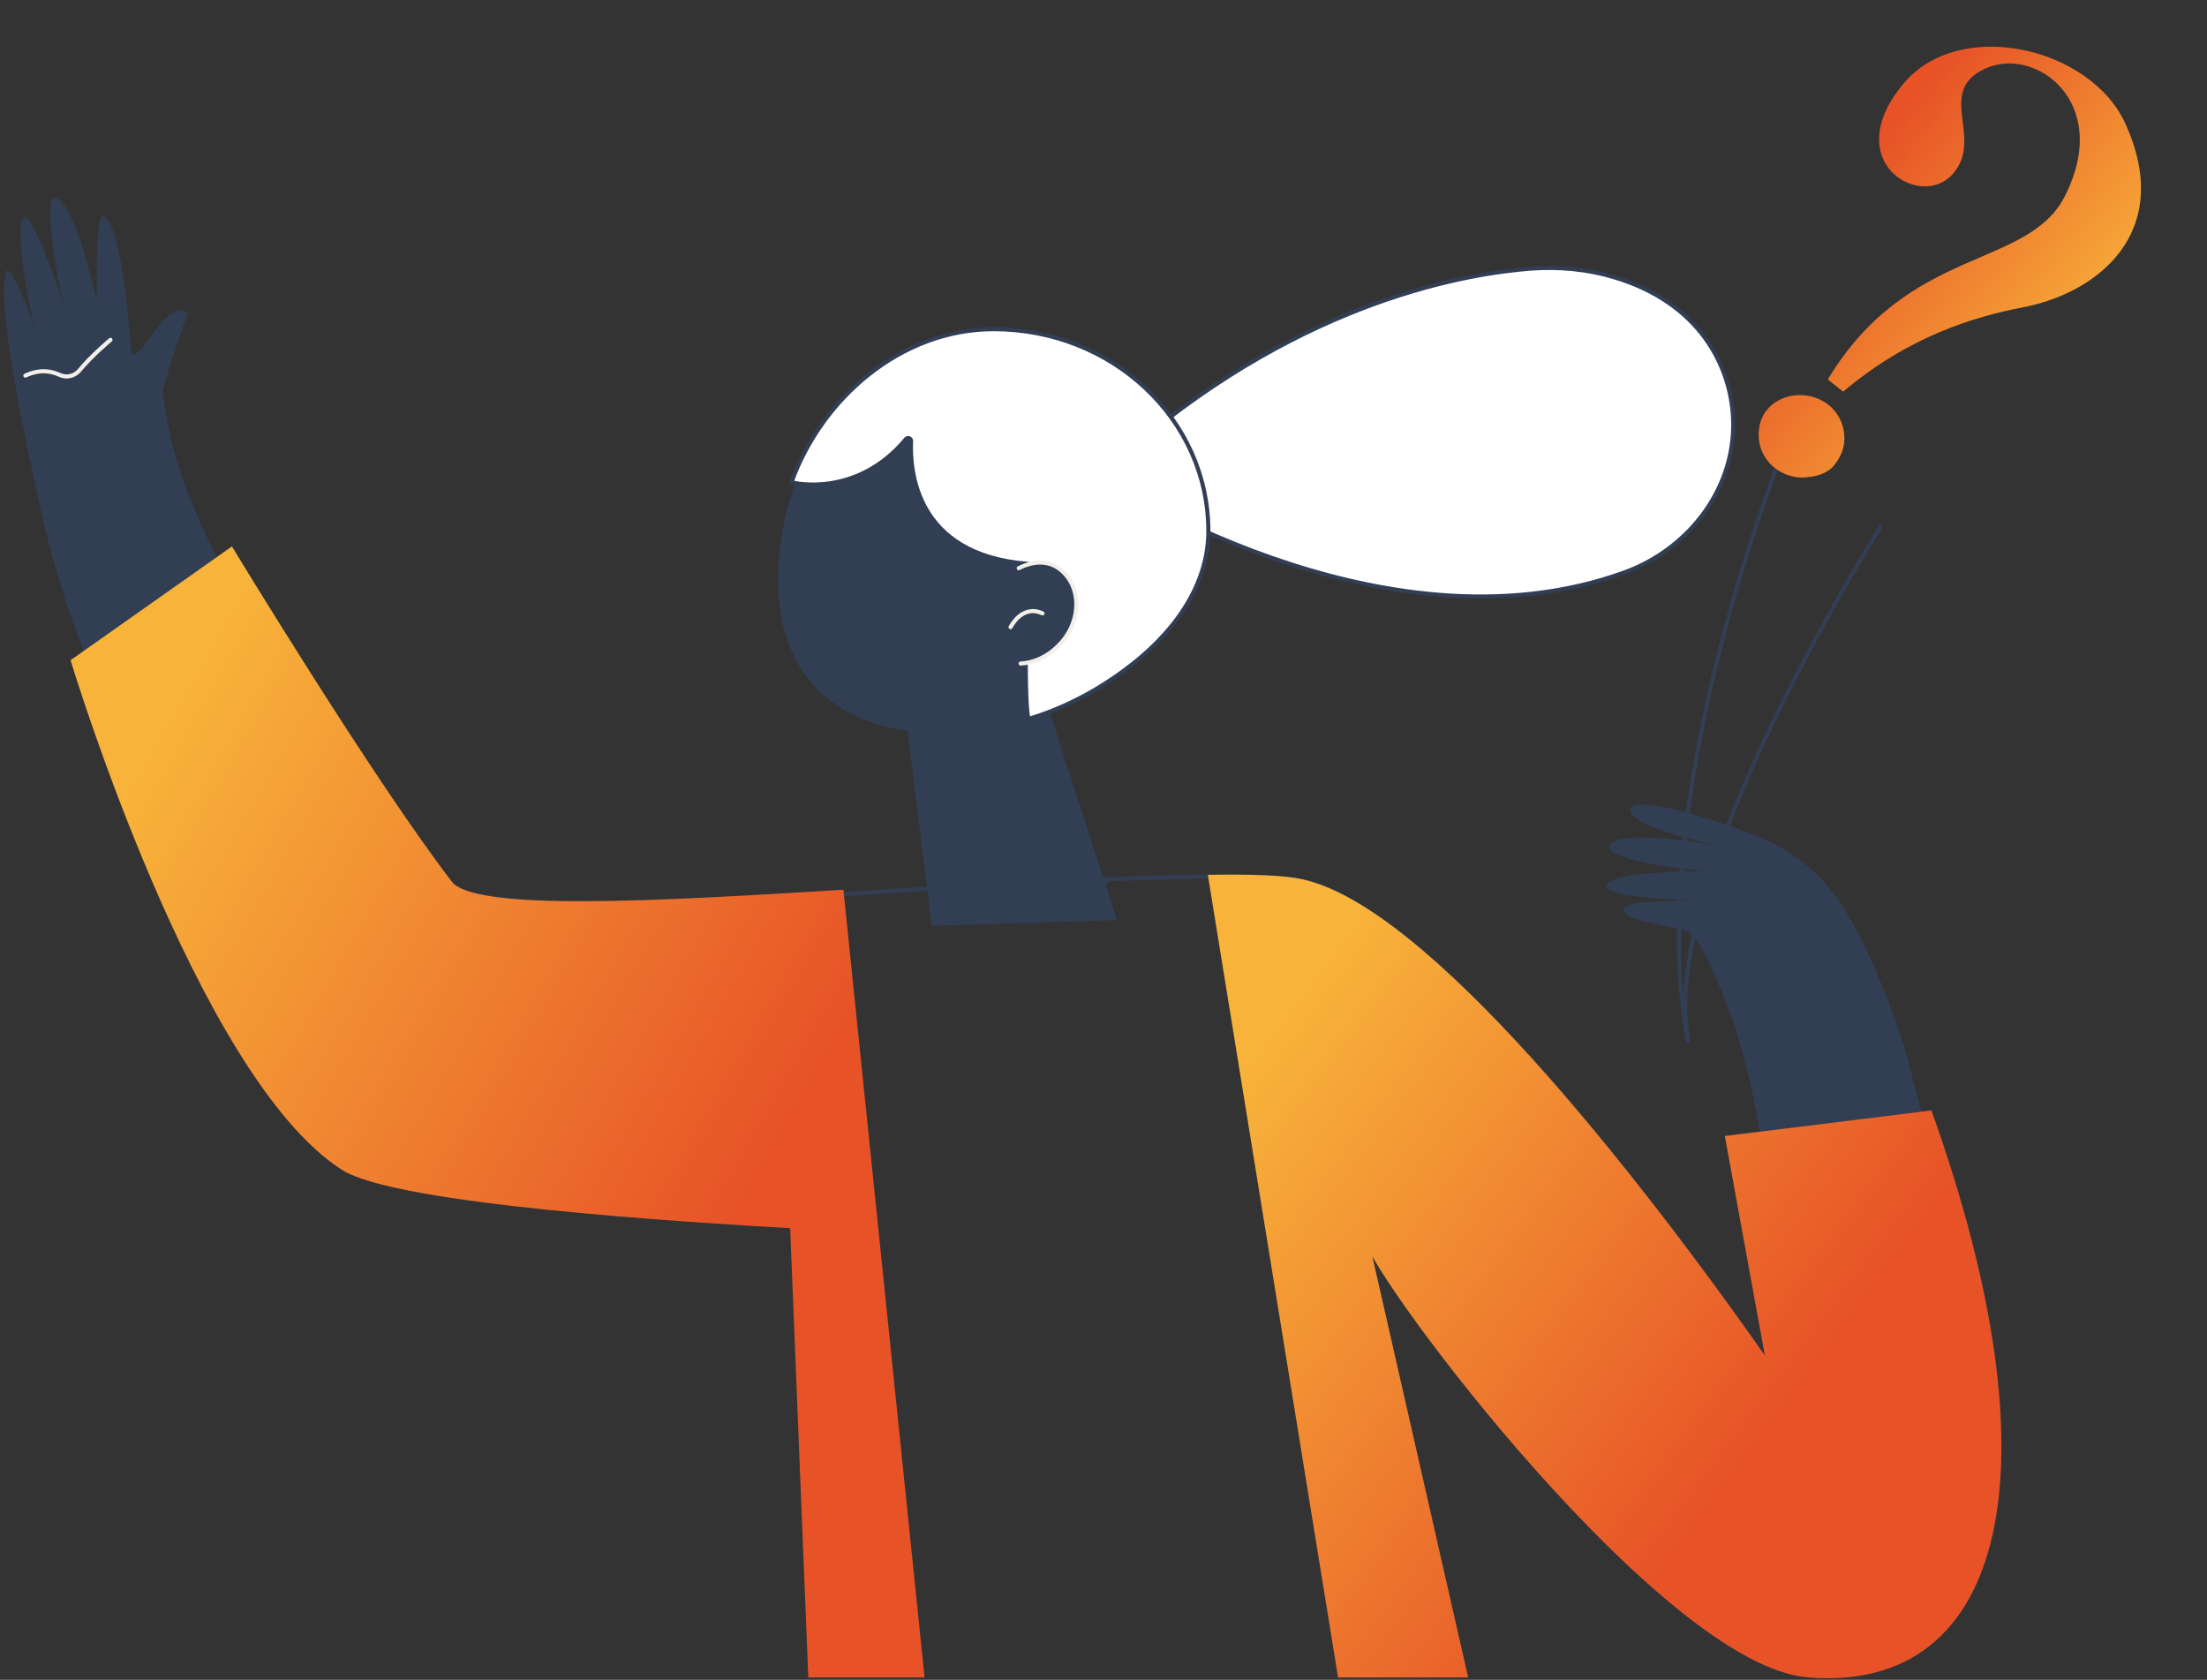<svg width="540" height="411" viewBox="0 0 540 411" fill="none" xmlns="http://www.w3.org/2000/svg">
<rect x="0" y="0" width="540" height="411" fill="#333333" stroke="none"/>
<path d="M42.503 110.163C47.404 127.507 56.899 144.698 67.466 161.428C55.061 168.489 42.656 175.702 30.404 182.763C27.341 175.702 24.738 169.409 22.441 164.191C17.693 152.833 13.864 141.014 10.955 129.042C5.594 105.558 -0.838 74.4 1.459 66.572C2.378 63.349 8.351 79.312 8.811 81C6.513 73.479 3.45 54.14 5.901 53.219C8.351 52.298 15.855 75.168 15.855 75.168C15.855 75.168 13.558 67.493 12.486 55.981C11.72 48.154 13.252 48.307 13.252 48.307C18.306 48.614 23.666 73.633 23.666 73.633C23.666 73.633 23.36 52.144 25.197 52.758C30.098 54.293 32.089 86.065 32.089 86.065C32.089 86.065 32.089 89.442 37.602 81.307C43.116 73.326 46.025 76.549 46.025 76.549C46.025 76.549 40.971 90.209 39.746 96.195C39.9 96.349 41.278 105.558 42.503 110.163Z" fill="#313E54"/>
<path d="M27.035 83.149C27.035 83.149 22.441 86.986 19.531 90.516C18.306 92.051 16.315 92.512 14.63 91.744C12.639 90.823 9.883 90.209 6.207 91.898" stroke="#F2F0E8" stroke-miterlimit="10" stroke-linecap="round"/>
<path d="M434.408 311.693C432.57 288.056 429.966 264.112 421.849 244.158C418.48 235.716 415.264 228.195 411.895 227.428C406.075 226.2 398.112 225.126 397.346 222.823C396.58 220.214 407.147 220.675 414.805 220.214C414.805 220.214 393.211 219.907 393.058 216.837C392.905 213 417.561 213.154 417.561 213.154C417.561 213.154 391.526 210.851 393.823 206.707C396.121 202.563 420.165 206.861 420.165 206.861C420.165 206.861 398.571 202.409 398.877 198.112C399.184 194.581 416.03 199.033 430.273 204.712C438.696 208.088 445.894 213.921 450.794 221.595C455.389 228.963 460.902 240.168 466.262 257.358C466.262 257.358 471.622 277.312 478.361 304.326C463.659 306.628 449.11 309.237 434.408 311.693Z" fill="#313E54"/>
<path d="M460.136 128.889C460.136 128.889 405.31 215.303 413.12 254.442" stroke="#313E54" stroke-miterlimit="10" stroke-linecap="round"/>
<path d="M434.407 115.228C434.407 115.228 402.246 197.651 412.967 254.595" stroke="#313E54" stroke-miterlimit="10" stroke-linecap="round"/>
<path d="M442.646 116.706C435.977 117.701 429.989 112.567 430.313 105.916C430.26 105.772 430.26 105.772 430.351 105.576C430.697 98.1 439.085 94.674 445.497 97.855C448.9 99.536 451.145 102.952 451.267 106.825C451.381 108.906 450.776 111.252 449.003 113.54C447.609 115.524 445.018 116.482 442.646 116.706Z" fill="url(#paint0_linear_110_2785)"/>
<path d="M450.979 95.829L447.214 92.852C467.034 59.941 496.159 65.941 505.246 47.95C516.834 25.011 498.048 11.164 485.732 16.782C473.415 22.4 485.65 33.87 477.708 42.669C469.766 51.468 449.851 39.41 465.758 20.433C479.447 4.104 511.506 11.521 520.02 30.23C532.208 57.015 512.975 71.746 495.051 75.172C482.922 77.491 466.81 82.412 450.979 95.829Z" fill="url(#paint1_linear_110_2785)"/>
<path d="M227.965 226.507L220.92 169.716L248.18 147.461L273.296 225.126L227.965 226.507Z" fill="#313E54"/>
<path d="M269.314 116.456C269.314 116.456 337.465 161.735 397.346 140.093C413.579 134.261 425.219 118.758 423.993 101.414C423.075 88.521 414.958 72.865 392.598 67.186C385.86 65.498 378.815 65.191 371.923 65.958C353.392 67.8 311.889 76.549 269.314 116.456Z" fill="white" stroke="#313E54" stroke-miterlimit="10" stroke-linecap="round"/>
<path d="M295.656 129.963C295.656 157.284 259.819 179.386 230.874 179.386C201.93 179.386 187.84 162.349 190.75 135.028C193.813 105.712 214.181 80.386 243.279 80.386C272.071 80.386 295.656 102.642 295.656 129.963Z" fill="#313E54"/>
<path d="M295.656 129.963C295.656 102.642 272.224 80.54 243.126 80.54C220.307 80.54 201.011 97.577 193.66 117.991C193.966 118.144 209.587 121.982 221.686 107.4C222.145 106.94 222.911 107.247 222.911 107.861C222.605 114.921 223.83 135.642 251.243 137.944C251.243 137.944 250.324 176.316 251.856 175.856C262.882 172.479 270.846 167.107 274.828 164.191C287.08 155.289 295.656 143.316 295.656 129.963Z" fill="white" stroke="#313E54" stroke-miterlimit="10" stroke-linecap="round"/>
<path d="M249.712 162.349C252.928 162.195 256.297 160.661 258.9 158.051C264.261 152.833 264.873 144.698 260.279 140.093C257.216 137.023 253.234 137.023 249.252 139.019" fill="#313E54"/>
<path d="M249.712 162.349C252.928 162.195 256.297 160.661 258.9 158.051C264.261 152.833 264.873 144.698 260.279 140.093C257.216 137.023 253.234 137.023 249.252 139.019" stroke="#F2F0E8" stroke-miterlimit="10" stroke-linecap="round"/>
<path d="M247.261 153.447C247.261 153.447 250.018 147.768 255.072 150.07L247.261 153.447Z" fill="#313E54"/>
<path d="M247.261 153.447C247.261 153.447 250.018 147.768 255.072 150.07" stroke="#F2F0E8" stroke-miterlimit="10" stroke-linecap="round"/>
<path d="M358.6 409.926L334.249 302.944C336.546 313.075 407.147 407.163 442.524 409.926C490.919 413.763 503.171 358.814 472.235 272.093L422.615 278.233L432.723 333.642C399.184 285.754 348.645 221.902 318.475 215.456C306.223 212.847 253.387 215.916 234.856 216.991C186.921 219.907 116.933 224.819 110.194 216.07C90.745 190.744 56.593 134.414 56.593 134.414L18.153 161.735C18.153 161.735 48.782 263.037 84.159 285.754C97.177 294.195 167.625 298.493 194.119 300.028L198.56 409.926" stroke="#313E54" stroke-miterlimit="10" stroke-linecap="round"/>
<path d="M271.152 215.302C271.152 215.302 269.315 223.284 251.243 224.972C235.01 226.354 226.893 217.605 226.893 217.605C237.766 208.702 252.775 206.707 265.486 212.693L271.152 215.302Z" fill="#313E54"/>
<path d="M327.817 409.926L296.115 214.535C306.989 214.382 314.34 214.688 318.475 215.609C348.645 222.056 399.184 285.907 432.723 333.795L422.615 278.386L472.235 272.247C503.171 358.814 490.919 413.763 442.524 409.926C407.147 407.163 336.546 313.075 334.249 302.944L358.6 409.926H327.817Z" fill="url(#paint2_linear_110_2785)" stroke="url(#paint3_linear_110_2785)" stroke-miterlimit="10" stroke-linecap="round"/>
<path d="M56.593 134.414C56.593 134.414 90.745 190.744 110.194 216.07C116.014 223.591 160.58 220.982 205.911 218.219L225.667 409.926H198.254L193.813 300.028C167.318 298.493 96.87 294.195 83.853 285.754C48.476 263.037 17.846 161.735 17.846 161.735L56.593 134.414Z" fill="url(#paint4_linear_110_2785)" stroke="url(#paint5_linear_110_2785)" stroke-miterlimit="10" stroke-linecap="round"/>
<defs>
<linearGradient id="paint0_linear_110_2785" x1="426.173" y1="40.888" x2="500.477" y2="102.012" gradientUnits="userSpaceOnUse">
<stop stop-color="#E75327"/>
<stop offset="0.23" stop-color="#E75327"/>
<stop offset="1" stop-color="#F8B33A"/>
</linearGradient>
<linearGradient id="paint1_linear_110_2785" x1="426.173" y1="40.888" x2="500.477" y2="102.012" gradientUnits="userSpaceOnUse">
<stop stop-color="#E75327"/>
<stop offset="0.23" stop-color="#E75327"/>
<stop offset="1" stop-color="#F8B33A"/>
</linearGradient>
<linearGradient id="paint2_linear_110_2785" x1="469.886" y1="375.882" x2="309.084" y2="255.643" gradientUnits="userSpaceOnUse">
<stop stop-color="#E75327"/>
<stop offset="0.23" stop-color="#E75327"/>
<stop offset="1" stop-color="#F8B33A"/>
</linearGradient>
<linearGradient id="paint3_linear_110_2785" x1="469.886" y1="375.882" x2="309.084" y2="255.643" gradientUnits="userSpaceOnUse">
<stop stop-color="#E75327"/>
<stop offset="0.23" stop-color="#E75327"/>
<stop offset="1" stop-color="#F8B33A"/>
</linearGradient>
<linearGradient id="paint4_linear_110_2785" x1="204.885" y1="361.711" x2="1.461" y2="245.465" gradientUnits="userSpaceOnUse">
<stop stop-color="#E75327"/>
<stop offset="0.23" stop-color="#E75327"/>
<stop offset="1" stop-color="#F8B33A"/>
</linearGradient>
<linearGradient id="paint5_linear_110_2785" x1="204.885" y1="361.711" x2="1.461" y2="245.465" gradientUnits="userSpaceOnUse">
<stop stop-color="#E75327"/>
<stop offset="0.23" stop-color="#E75327"/>
<stop offset="1" stop-color="#F8B33A"/>
</linearGradient>
</defs>
</svg>
